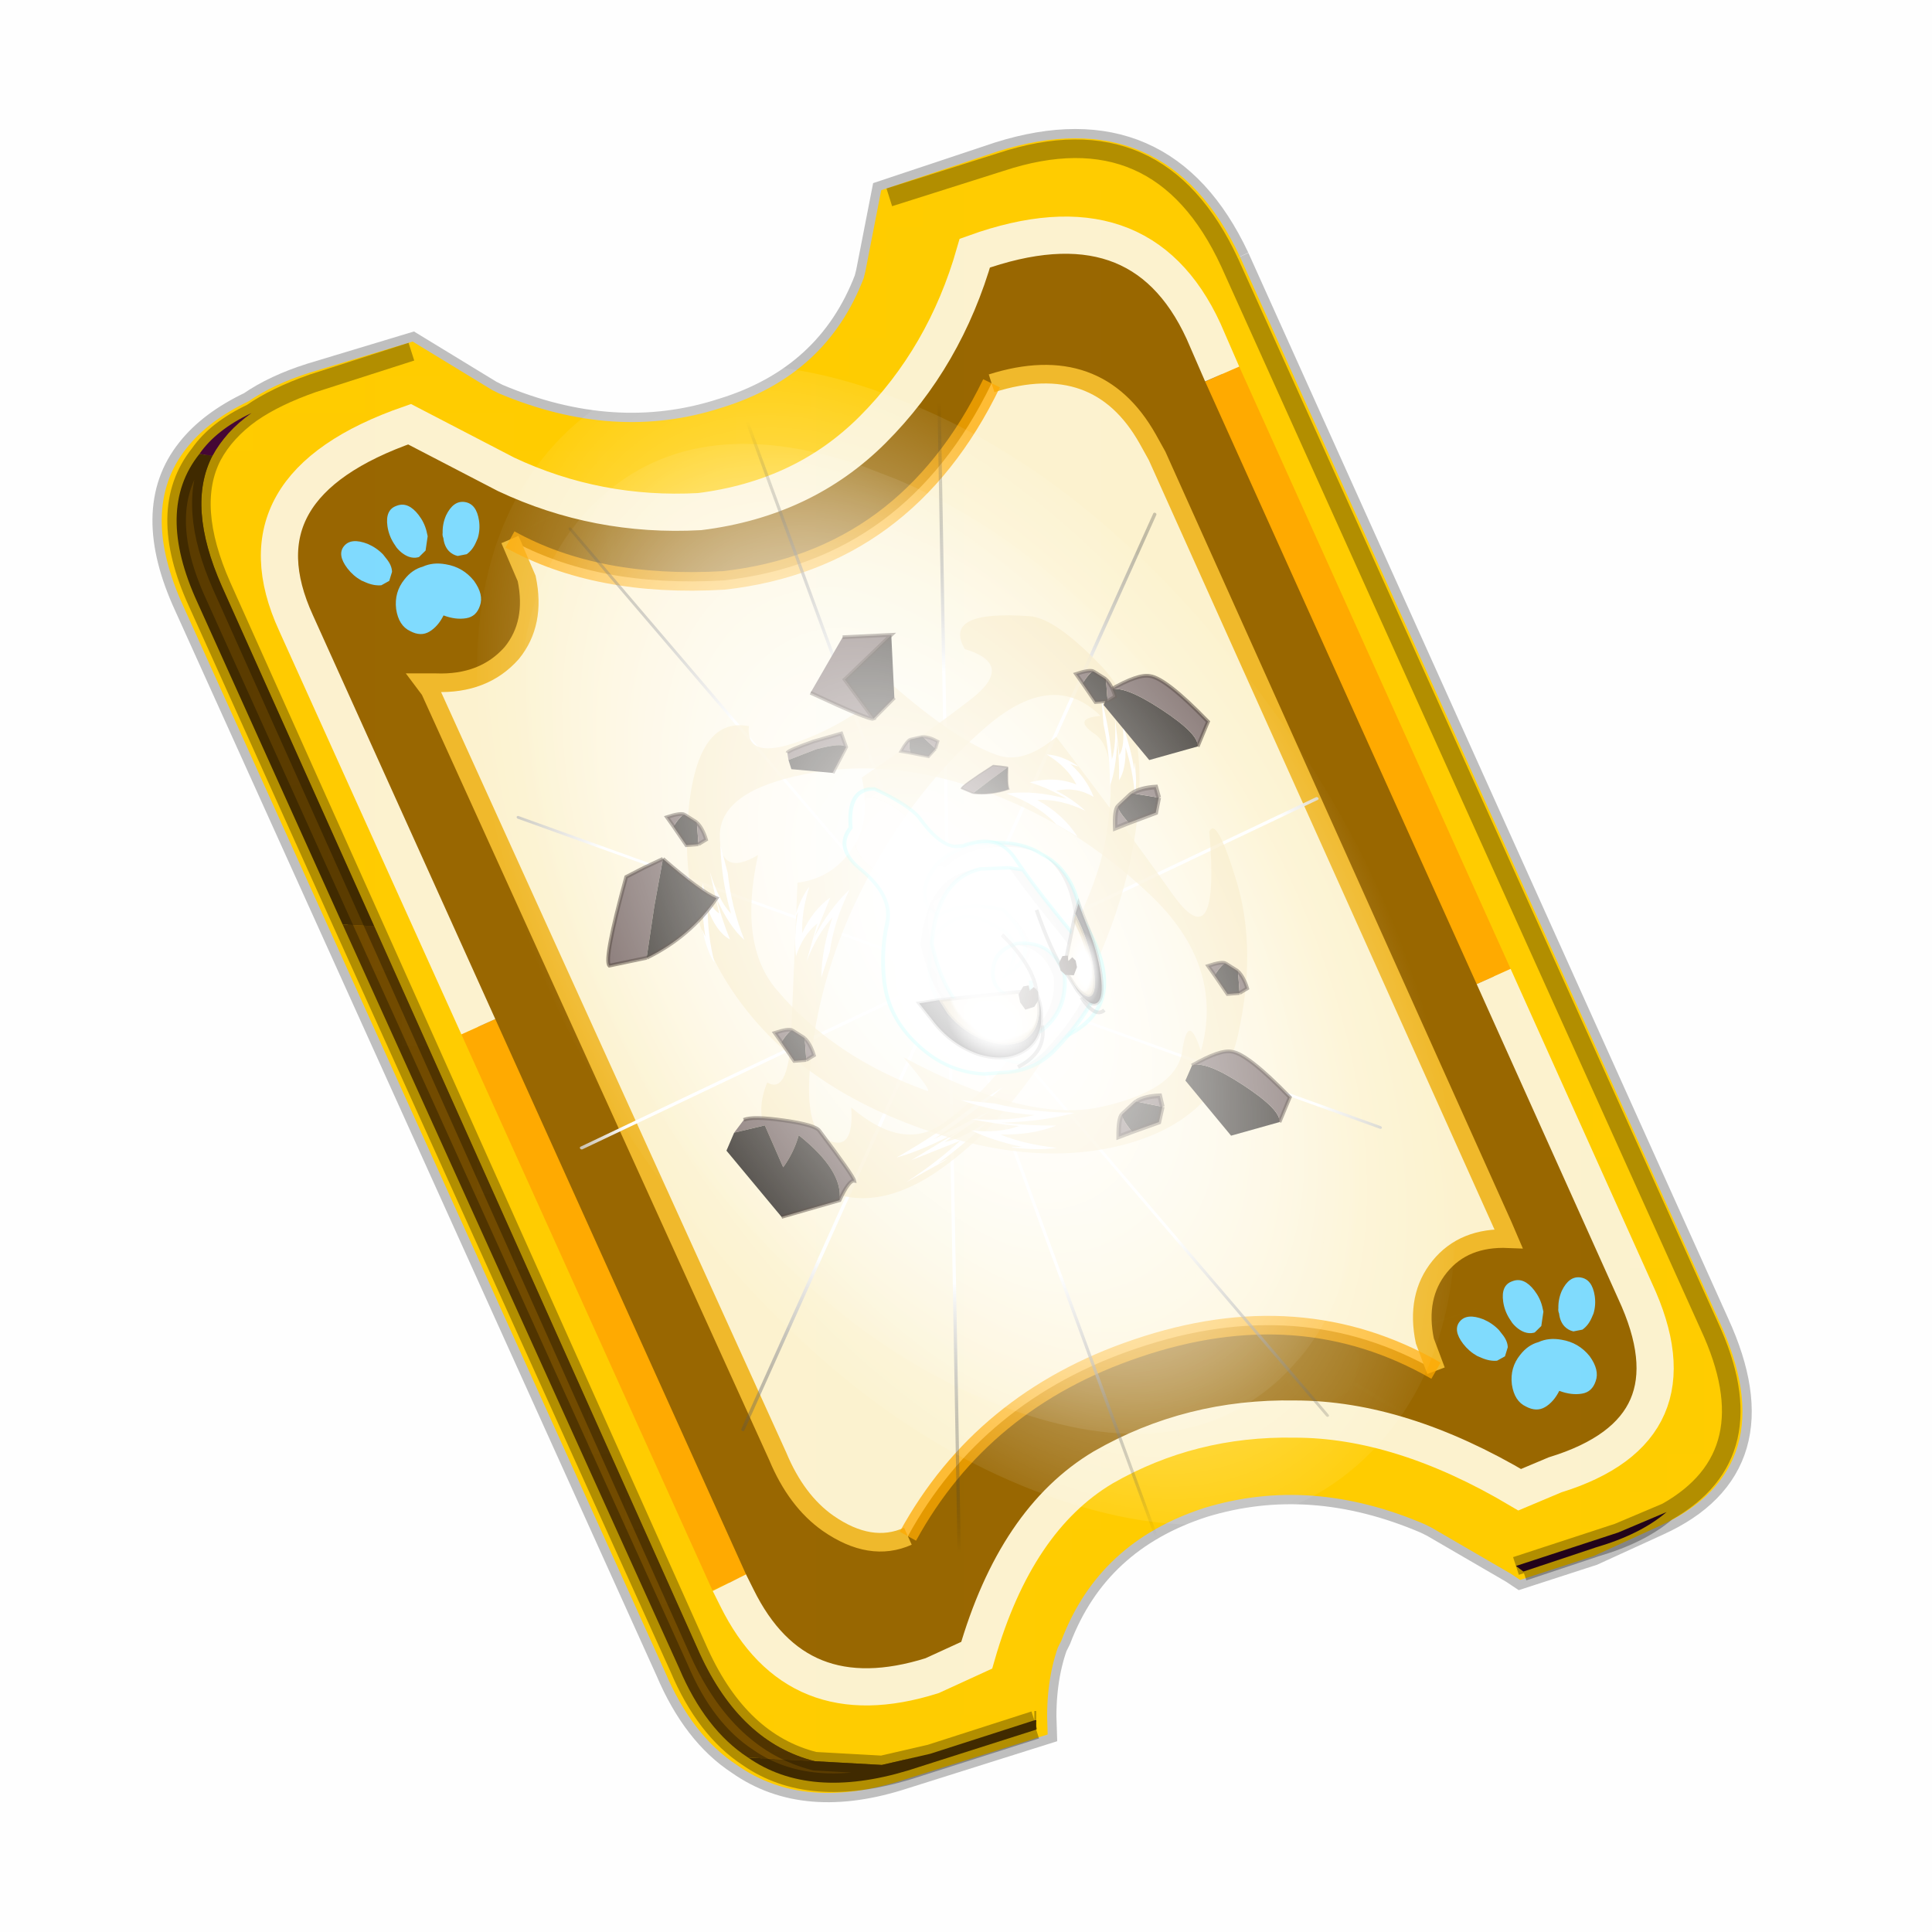 <?xml version='1.0' encoding='UTF-8'?>
<svg xmlns:xlink="http://www.w3.org/1999/xlink" xmlns="http://www.w3.org/2000/svg" version="1.1" width="60px" height="60px" viewBox="0.0 0.0 60.0 60.0"><defs><g id="c1"><path fill="#000000" fill-opacity="0.004" d="M0.0 0.0 L60.0 0.0 60.0 60.0 0.0 60.0 0.0 0.0"/></g><g id="c2"><path fill="none" stroke="#000000" stroke-width="1.0" stroke-opacity="0.247" d="M28.5 3.05 L41.4 31.7 Q43.1 35.4 39.9 36.85 L38.15 37.65 36.3 38.25 36.15 38.15 34.0 36.9 33.8 36.8 Q30.65 35.45 27.7 36.35 24.75 37.3 23.7 40.05 L23.6 40.25 Q23.25 41.25 23.3 42.5 L19.65 43.65 Q17.05 44.5 15.35 43.3 14.2 42.55 13.5 40.9 L0.55 12.25 Q-0.6 9.75 0.6 8.25 1.15 7.55 2.2 7.05 2.85 6.6 3.8 6.3 L6.45 5.5 8.5 6.75 8.7 6.85 Q11.9 8.2 14.85 7.25 17.8 6.35 18.85 3.6 L18.9 3.4 19.3 1.35 22.3 0.35 Q26.6 -1.0 28.5 3.05"/><path fill="#986600" stroke="none" d="M28.5 3.05 L41.4 31.7 Q43.1 35.4 39.9 36.85 L38.15 37.65 36.3 38.25 36.15 38.15 34.0 36.9 33.8 36.8 Q30.65 35.45 27.7 36.35 24.75 37.3 23.7 40.05 L23.6 40.25 Q23.25 41.25 23.3 42.5 L19.65 43.65 Q17.05 44.5 15.35 43.3 14.2 42.55 13.5 40.9 L0.55 12.25 Q-0.6 9.75 0.6 8.25 1.15 7.55 2.2 7.05 2.85 6.6 3.8 6.3 L6.45 5.5 8.5 6.75 8.7 6.85 Q11.9 8.2 14.85 7.25 17.8 6.35 18.85 3.6 L18.9 3.4 19.3 1.35 22.3 0.35 Q26.6 -1.0 28.5 3.05"/><path fill="none" stroke="#ffcc00" stroke-width="0.5" d="M28.5 3.05 L41.4 31.7 Q43.1 35.4 39.9 36.85 L38.15 37.65 36.3 38.25 36.15 38.15 34.0 36.9 33.8 36.8 Q30.65 35.45 27.7 36.35 24.75 37.3 23.7 40.05 L23.6 40.25 Q23.25 41.25 23.3 42.5 L19.65 43.65 Q17.05 44.5 15.35 43.3 14.2 42.55 13.5 40.9 L0.55 12.25 Q-0.6 9.75 0.6 8.25 1.15 7.55 2.2 7.05 2.85 6.6 3.8 6.3 L6.45 5.5 8.5 6.75 8.7 6.85 Q11.9 8.2 14.85 7.25 17.8 6.35 18.85 3.6 L18.9 3.4 19.3 1.35 22.3 0.35 Q26.6 -1.0 28.5 3.05"/><path fill="#ffcc00" stroke="none" d="M19.3 1.35 L22.3 0.4 Q26.55 -1.0 28.45 3.1 L41.35 31.7 Q42.95 35.15 40.2 36.7 L38.9 37.25 36.15 38.15 34.0 36.9 33.8 36.8 Q30.65 35.45 27.7 36.35 24.75 37.3 23.7 40.05 L23.6 40.25 Q23.25 41.25 23.25 42.3 L23.2 42.3 20.4 43.2 19.1 43.5 17.3 43.4 Q15.3 42.9 14.2 40.5 L5.45 20.95 1.35 11.8 Q0.4 9.65 1.1 8.3 1.45 7.65 2.15 7.15 2.8 6.7 3.8 6.35 L6.45 5.5 8.5 6.75 8.7 6.85 Q11.9 8.2 14.85 7.25 17.8 6.35 18.85 3.6 L18.9 3.4 19.3 1.35 M35.55 22.3 L28.25 6.1 27.75 4.95 Q26.05 1.25 21.6 2.85 20.8 5.65 18.85 7.6 17.0 9.45 14.2 9.8 11.45 9.95 9.0 8.8 L6.4 7.45 Q1.65 9.1 3.35 12.8 L8.25 23.65 15.0 38.6 15.2 39.0 Q16.8 42.25 20.45 41.1 L21.65 40.55 Q22.7 36.9 25.05 35.5 27.4 34.15 30.2 34.2 33.05 34.2 36.25 36.1 L37.2 35.7 Q41.1 34.5 39.35 30.75 L35.55 22.3"/><path fill="#996600" stroke="none" d="M28.25 6.1 L35.55 22.3 39.35 30.75 Q41.1 34.5 37.2 35.7 L36.25 36.1 Q33.05 34.2 30.2 34.2 27.4 34.15 25.05 35.5 22.7 36.9 21.65 40.55 L20.45 41.1 Q16.8 42.25 15.2 39.0 L15.0 38.6 8.25 23.65 3.35 12.8 Q1.65 9.1 6.4 7.45 L9.0 8.8 Q11.45 9.95 14.2 9.8 17.0 9.45 18.85 7.6 20.8 5.65 21.6 2.85 26.05 1.25 27.75 4.95 L28.25 6.1 M34.0 32.9 L33.7 32.1 Q33.45 30.9 34.1 30.1 34.75 29.3 35.95 29.35 L35.8 29.0 26.5 8.3 26.25 7.85 Q24.9 5.45 22.05 6.35 19.75 11.1 14.85 11.65 11.45 11.85 9.1 10.55 L9.55 11.6 Q9.8 12.8 9.15 13.6 8.4 14.45 7.1 14.4 L6.8 14.4 6.95 14.6 16.3 35.2 Q16.8 36.4 17.65 37.0 18.8 37.8 19.8 37.35 21.8 33.7 25.95 32.3 30.35 30.8 34.0 32.9"/><path fill="#fcf2cf" stroke="none" d="M22.05 6.35 Q24.9 5.45 26.25 7.85 L26.5 8.3 35.8 29.0 35.95 29.35 Q34.75 29.3 34.1 30.1 33.45 30.9 33.7 32.1 L34.0 32.9 Q30.35 30.8 25.95 32.3 21.8 33.7 19.8 37.35 18.8 37.8 17.65 37.0 16.8 36.4 16.3 35.2 L6.95 14.6 6.8 14.4 7.1 14.4 Q8.4 14.45 9.15 13.6 9.8 12.8 9.55 11.6 L9.1 10.55 Q11.45 11.85 14.85 11.65 19.75 11.1 22.05 6.35"/><path fill="#5b3c00" stroke="none" d="M23.25 42.35 L23.25 42.55 19.8 43.65 Q17.15 44.45 15.5 43.3 L17.3 43.4 19.1 43.5 20.4 43.2 23.2 42.3 23.25 42.35 M4.6 20.9 L0.7 12.25 Q-0.45 9.75 0.75 8.25 L1.1 8.3 Q0.4 9.65 1.35 11.8 L5.45 20.95 4.6 20.9"/><path fill="#630a4c" stroke="none" d="M0.75 8.25 Q1.2 7.6 2.15 7.15 1.45 7.65 1.1 8.3 L0.75 8.25"/><path fill="#724b00" stroke="none" d="M15.5 43.3 Q14.35 42.55 13.65 40.9 L4.6 20.9 5.45 20.95 14.2 40.5 Q15.3 42.9 17.3 43.4 L15.5 43.3"/><path fill="#300525" stroke="none" d="M40.2 36.7 Q39.5 37.3 38.3 37.65 L36.35 38.3 36.15 38.15 38.9 37.25 40.2 36.7 M23.25 42.3 L23.25 42.35 23.2 42.3 23.25 42.3"/><path fill="none" stroke="#000000" stroke-width="0.5" stroke-opacity="0.302" d="M19.3 1.35 L22.3 0.4 Q26.55 -1.0 28.45 3.1 L41.35 31.7 Q42.95 35.15 40.2 36.7 39.5 37.3 38.3 37.65 L36.35 38.3 M23.25 42.55 L19.8 43.65 Q17.15 44.45 15.5 43.3 14.35 42.55 13.65 40.9 L4.6 20.9 0.7 12.25 Q-0.45 9.75 0.75 8.25 1.2 7.6 2.15 7.15 2.8 6.7 3.8 6.35 L6.45 5.5 M1.1 8.3 Q1.45 7.65 2.15 7.15 M5.45 20.95 L1.35 11.8 Q0.4 9.65 1.1 8.3 M23.2 42.3 L20.4 43.2 19.1 43.5 17.3 43.4 Q15.3 42.9 14.2 40.5 L5.45 20.95 M23.25 42.3 L23.2 42.3 M40.2 36.7 L38.9 37.25 36.15 38.15"/><path fill="none" stroke="#ffaa00" stroke-width="1.0" d="M28.25 6.1 L35.55 22.3 M15.0 38.6 L8.25 23.65"/><path fill="none" stroke="#fcf2cf" stroke-width="1.0" d="M35.55 22.3 L39.35 30.75 Q41.1 34.5 37.2 35.7 L36.25 36.1 Q33.05 34.2 30.2 34.2 27.4 34.15 25.05 35.5 22.7 36.9 21.65 40.55 L20.45 41.1 Q16.8 42.25 15.2 39.0 L15.0 38.6 M8.25 23.65 L3.35 12.8 Q1.65 9.1 6.4 7.45 L9.0 8.8 Q11.45 9.95 14.2 9.8 17.0 9.45 18.85 7.6 20.8 5.65 21.6 2.85 26.05 1.25 27.75 4.95 L28.25 6.1"/><path fill="none" stroke="#f0b92b" stroke-width="0.5" d="M22.05 6.35 Q24.9 5.45 26.25 7.85 L26.5 8.3 35.8 29.0 35.95 29.35 Q34.75 29.3 34.1 30.1 33.45 30.9 33.7 32.1 L34.0 32.9 M19.8 37.35 Q18.8 37.8 17.65 37.0 16.8 36.4 16.3 35.2 L6.95 14.6 6.8 14.4 7.1 14.4 Q8.4 14.45 9.15 13.6 9.8 12.8 9.55 11.6 L9.1 10.55"/><path fill="none" stroke="#ffaa00" stroke-width="0.5" stroke-opacity="0.749" d="M34.0 32.9 Q30.35 30.8 25.95 32.3 21.8 33.7 19.8 37.35 M9.1 10.55 Q11.45 11.85 14.85 11.65 19.75 11.1 22.05 6.35"/></g><g id="c3"><path fill="#7fdbfe" stroke="none" d="M10.75 4.9 Q10.75 4.6 10.9 4.35 11.25 3.45 11.95 2.75 13.3 1.5 14.35 2.1 15.4 2.7 14.95 4.45 14.7 5.4 14.1 6.15 L13.75 6.5 Q13.1 7.15 12.35 7.35 L11.4 7.2 Q10.95 6.9 10.75 6.4 10.5 5.75 10.75 4.9 M9.3 1.7 Q9.55 2.65 9.4 3.6 L9.3 4.15 8.5 5.5 7.6 5.9 7.5 5.9 Q7.0 5.85 6.6 5.5 6.05 5.0 5.8 4.15 L5.7 3.6 Q5.55 2.65 5.8 1.7 6.25 0.0 7.5 0.0 L7.6 0.0 Q8.85 0.0 9.3 1.7 M0.15 4.45 Q-0.3 2.7 0.75 2.1 1.8 1.5 3.15 2.75 3.85 3.45 4.2 4.35 L4.35 4.9 Q4.6 5.75 4.35 6.4 L3.7 7.2 2.75 7.35 Q2.0 7.15 1.35 6.5 L1.0 6.15 Q0.4 5.4 0.15 4.45 M7.55 7.0 Q8.75 6.9 9.9 7.6 11.45 8.5 11.95 10.25 12.35 12.0 11.5 12.95 10.7 13.9 9.65 13.7 8.55 13.5 7.55 12.6 6.55 13.5 5.5 13.7 4.45 13.9 3.65 12.95 2.75 12.0 3.2 10.25 3.7 8.5 5.25 7.6 6.4 6.9 7.55 7.0"/></g><g id="c4"><g><use transform="matrix(1.0,0.0,0.0,1.0,0.0,0.0)" xlink:href="#c3"/></g></g><radialGradient gradientUnits="userSpaceOnUse" r="819.2" cx="0" cy="0" spreadMethod="pad" gradientTransform="matrix(0.091,0.0,0.0,0.091,0.6,3.4)" id="gradient1"><stop offset="0.0" stop-color="#ffffff"/><stop offset="1.0" stop-color="#ffffff" stop-opacity="0.0"/></radialGradient><g id="c5"><path stroke="none" fill="url(#gradient1)" d="M36.65 -54.65 Q60.05 -42.0 69.75 -17.95 80.55 8.9 68.0 34.1 55.45 59.35 26.8 68.2 -1.8 77.05 -29.7 64.3 -57.6 51.6 -68.45 24.75 -79.3 -2.05 -66.75 -27.25 L-66.7 -27.3 Q-54.1 -52.5 -25.5 -61.4 3.1 -70.2 31.0 -57.5 L36.65 -54.65"/></g><g id="c6"><g><use transform="matrix(1.0,0.0,0.0,1.0,0.0,0.0)" xlink:href="#c5"/></g></g><radialGradient gradientUnits="userSpaceOnUse" r="819.2" cx="0" cy="0" spreadMethod="pad" gradientTransform="matrix(0.209,0.0,0.0,0.177,67.15,107.2)" id="gradient2"><stop offset="0.357" stop-color="#ffffff"/><stop offset="0.671" stop-opacity="0.0"/></radialGradient><g id="c7"><path fill="none" stroke-linejoin="round" stroke-linecap="round" stroke="url(#gradient2)" stroke-width="0.5" d="M136.55 165.8 L68.6 106.0 68.4 106.0 118.25 201.5 M68.3 105.8 L68.35 105.8 68.3 105.8 68.3 105.85 68.4 106.0 68.3 106.0 86.55 211.5 M68.3 105.8 L68.3 105.85 68.3 106.0 68.15 105.95 18.25 151.55 M68.3 105.85 L68.25 105.85 68.3 106.0 50.0 193.2 M68.25 105.85 L68.15 105.95 0.05 97.7 M68.3 105.85 L68.25 105.8 68.25 105.85 M68.25 105.8 L68.2 105.7 0.0 45.7 M68.3 105.8 L68.25 105.75 68.25 105.8 M68.25 105.75 L68.2 105.7 18.25 10.05 M68.6 106.0 L68.35 105.8 118.25 60.15 M86.6 18.35 L68.3 105.8 M136.6 114.25 L68.6 106.0 M68.25 105.75 L49.95 0.05"/></g><g id="c8"><g><use transform="matrix(1.0,0.0,0.0,1.0,0.0,0.0)" xlink:href="#c7"/></g></g><g id="c9"><g><use transform="matrix(1.0,0.0,0.0,1.0,0.0,0.0)" xlink:href="#c2"/></g><g><use transform="matrix(0.239,-0.087,0.1,0.234,34.25,31.15)" xlink:href="#c4"/></g><g><use transform="matrix(0.239,-0.087,0.1,0.234,4.25,10.3)" xlink:href="#c4"/></g><g><use transform="matrix(0.121,-0.032,0.095,0.193,20.25,20.65)" filter="url(#filter7)" xlink:href="#c6"/></g><g><use transform="matrix(-0.155,0.051,0.084,0.147,22.6,3.15)" filter="url(#filter8)" xlink:href="#c8"/></g></g><filter id="filter7"><feColorMatrix in="SourceGraphic" type="matrix" values="0.0 0.0 0.0 0.0 0.797 0.0 0.0 0.0 0.0 0.598 0.0 0.0 0.0 0.0 0.199 0.0 0.0 0.0 1.0 0.0" result="cxform"/><feComposite operator="in" in2="SourceGraphic" result="color-xform"/></filter><filter id="filter8"><feColorMatrix in="SourceGraphic" type="matrix" values="0.0 0.0 0.0 0.0 0.996 0.0 0.0 0.0 0.0 0.996 0.0 0.0 0.0 0.0 0.996 0.0 0.0 0.0 1.0 0.0" result="cxform"/><feComposite operator="in" in2="SourceGraphic" result="color-xform"/></filter><g id="c10"><path fill="#ffffff" fill-opacity="0.004" d="M25.6 54.7 L28.6 53.75 Q32.85 52.35 34.75 56.45 L47.65 85.05 Q49.25 88.5 46.5 90.05 45.8 90.65 44.6 91.0 L42.65 91.65 42.45 91.5 Q41.45 90.75 40.3 90.25 L40.1 90.15 Q36.95 88.8 34.0 89.7 31.05 90.65 30.0 93.4 L29.9 93.6 Q29.55 94.6 29.55 95.65 L29.55 95.7 29.55 95.9 26.1 97.0 Q23.45 97.8 21.8 96.65 20.65 95.9 19.95 94.25 L7.0 65.6 Q5.85 63.1 7.05 61.6 7.5 60.95 8.45 60.5 9.1 60.05 10.1 59.7 L12.75 58.85 14.8 60.1 15.0 60.2 Q18.2 61.55 21.15 60.6 24.1 59.7 25.15 56.95 L25.2 56.75 25.6 54.7"/></g><linearGradient gradientUnits="userSpaceOnUse" x1="-819.2" x2="819.2" spreadMethod="pad" gradientTransform="matrix(0.026,0.0,0.0,0.027,20.9,21.95)" id="gradient3"><stop offset="0.0" stop-color="#f90013"/><stop offset="0.161" stop-color="#ff99ff"/><stop offset="0.463" stop-color="#66ffff"/><stop offset="0.722" stop-color="#ff9900"/><stop offset="1.0" stop-color="#33ff00"/></linearGradient><g id="c11"><path stroke="none" fill="url(#gradient3)" d="M0.55 12.2 Q-0.6 9.7 0.6 8.2 1.05 7.55 2.0 7.1 2.65 6.65 3.65 6.3 L22.15 0.35 Q26.4 -1.05 28.3 3.05 L41.2 31.65 Q42.8 35.1 40.05 36.65 39.35 37.25 38.15 37.6 L19.65 43.6 Q17.0 44.4 15.35 43.25 14.2 42.5 13.5 40.85 L0.55 12.2"/></g><g id="c12"><g><use transform="matrix(1.0,0.0,0.0,1.0,0.0,0.0)" xlink:href="#c11"/></g></g><g id="c13"><path fill="#f7e7ba" fill-opacity="0.733" d="M28.65 -12.4 Q26.6 -15.7 30.35 -14.35 27.1 -22.7 15.8 -19.4 4.5 -16.1 -6.0 -8.3 -16.5 -0.5 -23.05 9.7 -29.65 19.9 -26.95 23.0 -24.3 26.05 -22.2 20.3 -18.3 28.5 -12.0 27.4 -2.5 25.7 8.0 17.9 L3.7 18.25 Q18.9 9.45 24.6 0.5 30.7 -9.05 28.65 -12.4 M17.25 -30.15 Q16.6 -36.25 27.05 -30.65 30.15 -29.05 33.2 -20.5 36.25 -11.9 29.55 -0.2 22.85 11.45 9.75 21.2 -3.35 30.9 -15.2 33.0 -27.05 35.05 -31.85 26.4 -36.8 17.75 -31.2 12.55 -29.15 15.5 -25.0 6.75 L-16.4 -10.5 Q-11.35 -8.95 -6.85 -12.3 -3.85 -14.5 -2.6 -19.95 8.25 -21.9 15.45 -23.65 22.6 -25.5 17.25 -30.15"/><path fill="#ffffff" stroke="none" d="M-18.45 -6.6 Q-16.75 -8.5 -15.15 -9.35 -17.55 -6.65 -18.6 -4.0 -16.1 -6.25 -13.15 -6.85 L-17.45 -2.75 Q-13.75 -5.6 -10.35 -6.75 -14.1 -3.6 -16.2 -0.2 L-18.7 2.55 Q-17.05 -1.0 -14.0 -4.25 -16.75 -3.1 -19.65 -0.25 L-16.2 -4.35 Q-18.6 -3.75 -20.65 -1.5 -19.8 -4.15 -17.95 -6.85 L-18.8 -6.15 -18.8 -6.25 -18.45 -6.6"/><path fill="#ffffff" stroke="none" d="M-2.2 26.15 Q-7.75 27.85 -13.85 28.8 L-5.15 28.4 -12.55 29.75 Q-10.25 30.3 -6.1 29.6 -10.0 31.05 -14.6 32.05 L-13.15 31.95 -13.3 32.0 -13.95 32.1 -19.55 32.6 Q-14.55 31.8 -10.55 30.45 L-17.7 30.15 -9.7 29.15 Q-15.7 29.6 -19.35 29.0 -12.95 28.4 -7.3 26.95 L-2.2 26.15"/><path fill="#ffffff" stroke="none" d="M31.95 -6.55 L31.8 -6.1 Q31.05 -3.8 30.25 -2.75 31.35 -5.95 31.7 -9.1 30.55 -6.3 29.05 -5.35 30.2 -7.7 31.05 -10.4 29.3 -6.85 27.65 -5.2 29.4 -9.1 30.25 -13.15 L31.4 -16.4 Q30.75 -12.3 29.35 -8.35 30.7 -9.85 32.05 -13.4 L30.5 -8.45 Q31.75 -9.3 32.6 -12.1 32.35 -9.0 31.55 -5.8 L31.95 -6.65 31.95 -6.55"/></g><g id="c14"><g><use transform="matrix(1.0,0.0,0.0,1.0,0.0,0.0)" xlink:href="#c13"/></g></g><g id="c15"><path fill="#e6e6e6" fill-opacity="0.8" d="M-5.0 18.0 Q-6.6 16.75 -6.35 14.65 -5.2 9.65 0.55 7.55 6.6 6.2 9.7 8.5 6.7 6.95 1.45 8.15 -4.3 10.25 -5.4 15.2 -5.65 16.8 -4.75 17.95 L-5.0 18.0 M-3.05 33.6 Q-8.6 30.6 -5.9 21.35 -1.95 16.15 2.1 19.0 L2.1 19.05 Q-1.5 17.35 -5.0 21.9 -7.45 30.35 -3.05 33.6 M3.4 26.05 Q4.8 25.15 5.5 24.1 7.35 21.3 4.15 17.25 L4.7 17.4 Q9.65 23.25 3.4 26.05"/><path fill="#ffffff" fill-opacity="0.8" d="M-3.0 33.65 L-3.05 33.6 Q-7.45 30.35 -5.0 21.9 -1.5 17.35 2.1 19.05 L2.1 19.0 2.2 19.05 3.45 19.75 Q6.05 21.8 3.4 26.05 9.65 23.25 4.7 17.4 L4.15 17.25 3.8 16.8 Q-1.05 15.7 -4.75 17.95 -5.65 16.8 -5.4 15.2 -4.3 10.25 1.45 8.15 6.7 6.95 9.7 8.5 12.8 10.8 13.05 16.65 L13.2 17.05 13.3 17.25 Q18.7 29.3 8.85 34.35 4.5 39.65 0.9 37.85 -0.7 36.7 -2.05 34.2 L-3.0 33.65"/><path fill="#ffffff" fill-opacity="0.573" d="M14.05 17.5 Q19.75 29.8 9.85 34.95 4.85 40.9 0.9 37.85 -1.2 36.85 -3.0 33.65 L-2.05 34.2 Q-0.7 36.7 0.9 37.85 4.5 39.65 8.85 34.35 18.7 29.3 13.3 17.25 L14.05 17.5 M4.15 17.25 Q-0.5 16.4 -4.0 18.65 L-4.9 18.1 -4.9 18.05 -4.75 17.95 Q-1.05 15.7 3.8 16.8 L4.15 17.25"/><path fill="#cccccc" fill-opacity="0.8" d="M9.7 8.5 Q13.65 10.6 13.95 17.25 L14.05 17.5 13.3 17.25 13.2 17.05 13.05 16.65 Q12.8 10.8 9.7 8.5"/><path fill="none" stroke="#00ffff" stroke-width="0.5" stroke-opacity="0.302" d="M-5.0 18.0 Q-6.6 16.75 -6.35 14.65 -5.2 9.65 0.55 7.55 6.6 6.2 9.7 8.5 13.65 10.6 13.95 17.25 L14.05 17.5 Q19.75 29.8 9.85 34.95 4.85 40.9 0.9 37.85 -1.2 36.85 -3.0 33.65 L-3.05 33.6 Q-8.6 30.6 -5.9 21.35 -1.95 16.15 2.1 19.0 L2.2 19.05 3.45 19.75 Q6.05 21.8 3.4 26.05 4.8 25.15 5.5 24.1 7.35 21.3 4.15 17.25 L3.8 16.8 Q-1.05 15.7 -4.75 17.95 L-4.9 18.05 -5.0 18.0 M13.2 17.05 L13.3 17.25"/><path fill="#e6e6e6" fill-opacity="0.8" d="M5.15 10.65 L6.95 10.85 Q8.85 14.25 12.25 19.3 16.45 25.6 14.35 29.25 12.25 32.85 8.75 36.65 5.9 39.8 2.05 40.35 5.0 39.5 7.3 36.95 10.75 33.2 12.85 29.55 14.95 25.95 10.75 19.65 7.35 14.55 5.45 11.15 L5.15 10.65 M1.35 11.0 Q-4.5 12.75 -6.1 22.1 -5.4 28.7 -3.0 31.25 L0.9 34.9 Q1.6 35.5 3.2 35.3 L5.55 34.45 Q9.3 31.35 9.5 26.3 8.5 21.7 4.55 21.85 L4.9 21.7 5.1 21.6 Q9.9 20.85 10.95 25.95 10.8 31.05 7.05 34.15 4.75 35.1 3.2 35.3 0.45 36.1 -0.6 35.25 L-4.45 31.55 Q-6.85 29.0 -7.6 22.4 -5.75 11.9 1.35 11.0"/><path fill="#ffffff" fill-opacity="0.8" d="M0.65 7.3 Q3.3 7.05 4.65 9.6 L5.15 10.65 5.45 11.15 Q7.35 14.55 10.75 19.65 14.95 25.95 12.85 29.55 10.75 33.2 7.3 36.95 5.0 39.5 2.05 40.35 L0.4 40.45 Q-4.45 40.45 -7.95 36.65 -11.4 32.85 -11.4 27.55 -11.4 23.2 -10.2 19.15 -9.0 15.15 -13.05 11.4 -16.1 8.55 -13.65 5.55 -13.6 2.3 -12.7 1.45 -12.25 1.0 -10.45 1.8 -8.55 2.7 -7.45 4.2 -4.7 9.1 -2.0 8.05 L-1.7 7.9 -0.55 7.75 Q0.05 7.45 0.65 7.3 M1.35 11.0 L5.15 10.65 1.35 11.0 Q-5.75 11.9 -7.6 22.4 -6.85 29.0 -4.45 31.55 L-0.6 35.25 Q0.45 36.1 3.2 35.3 1.6 35.5 0.9 34.9 L-3.0 31.25 Q-5.4 28.7 -6.1 22.1 -4.5 12.75 1.35 11.0 M4.55 21.85 Q8.5 21.7 9.5 26.3 9.3 31.35 5.55 34.45 L3.2 35.3 Q4.75 35.1 7.05 34.15 10.8 31.05 10.95 25.95 9.9 20.85 5.1 21.6 L4.9 21.7 4.55 21.85 3.6 21.95 3.45 22.0 Q0.15 23.2 0.05 26.75 0.0 29.3 2.7 29.75 L4.2 29.45 Q1.5 29.0 1.5 26.45 1.65 23.1 4.55 21.85 M6.4 26.9 Q6.6 29.6 4.2 29.45 6.6 29.6 6.4 26.9"/><path fill="#ffffff" fill-opacity="0.663" d="M5.15 10.65 L4.65 9.6 Q3.3 7.05 0.65 7.3 4.45 6.05 6.1 9.3 L6.95 10.85 5.15 10.65 M-1.7 7.9 L-2.0 8.05 Q-4.7 9.1 -7.45 4.2 -8.55 2.7 -10.45 1.8 -12.25 1.0 -12.7 1.45 -13.6 2.3 -13.65 5.55 -16.1 8.55 -13.05 11.4 -9.0 15.15 -10.2 19.15 -11.4 23.2 -11.4 27.55 -11.4 32.85 -7.95 36.65 -4.45 40.45 0.4 40.45 L2.05 40.35 -1.05 40.75 Q-5.95 40.75 -9.4 36.95 -12.9 33.2 -12.9 27.85 -12.9 23.5 -11.7 19.5 -10.5 15.45 -14.5 11.75 -17.55 8.85 -15.15 5.85 -15.05 0.1 -11.45 0.05 -7.25 2.1 -6.0 3.9 -3.8 7.75 -1.7 7.9 M4.55 21.85 Q1.65 23.1 1.5 26.45 1.5 29.0 4.2 29.45 L2.7 29.75 Q0.0 29.3 0.05 26.75 0.15 23.2 3.45 22.0 L3.6 21.95 4.55 21.85"/><path fill="none" stroke="#00ffff" stroke-width="0.5" stroke-opacity="0.302" d="M5.15 10.65 L6.95 10.85 6.1 9.3 Q4.45 6.05 0.65 7.3 0.05 7.45 -0.55 7.75 L-1.7 7.9 Q-3.8 7.75 -6.0 3.9 -7.25 2.1 -11.45 0.05 -15.05 0.1 -15.15 5.85 -17.55 8.85 -14.5 11.75 -10.5 15.45 -11.7 19.5 -12.9 23.5 -12.9 27.85 -12.9 33.2 -9.4 36.95 -5.95 40.75 -1.05 40.75 L2.05 40.35 Q5.9 39.8 8.75 36.65 12.25 32.85 14.35 29.25 16.45 25.6 12.25 19.3 8.85 14.25 6.95 10.85 M5.15 10.65 L1.35 11.0 Q-4.5 12.75 -6.1 22.1 -5.4 28.7 -3.0 31.25 L0.9 34.9 Q1.6 35.5 3.2 35.3 4.75 35.1 7.05 34.15 10.8 31.05 10.95 25.95 9.9 20.85 5.1 21.6 L4.9 21.7 4.55 21.85 Q1.65 23.1 1.5 26.45 1.5 29.0 4.2 29.45 6.6 29.6 6.4 26.9"/></g><g id="c16"><g><use transform="matrix(1.0,0.0,0.0,1.0,0.0,0.0)" xlink:href="#c15"/></g></g><radialGradient gradientUnits="userSpaceOnUse" r="819.2" cx="0" cy="0" spreadMethod="pad" gradientTransform="matrix(-0.009,-0.005,-0.002,0.009,1.75,-1.2)" id="gradient4"><stop offset="0.694" stop-color="#fff4dd"/><stop offset="0.745" stop-color="#d1b579"/></radialGradient><radialGradient gradientUnits="userSpaceOnUse" r="819.2" cx="0" cy="0" spreadMethod="pad" gradientTransform="matrix(0.007,0.003,-0.001,0.007,0.4,1.7)" id="gradient5"><stop offset="0.431" stop-color="#ffffff"/><stop offset="1.0" stop-color="#ffffff" stop-opacity="0.0"/></radialGradient><g id="c17"><path fill="#1f1d1f" stroke="none" d="M7.25 0.35 Q7.3 2.05 6.6 3.6 5.3 6.65 2.35 6.95 -0.55 7.25 -3.4 4.7 -6.2 1.95 -7.1 -2.0 L-7.8 -4.75 -5.15 -4.05 -4.85 -1.95 Q-3.9 1.45 -1.65 3.5 0.65 5.75 3.1 5.65 5.5 5.3 6.65 2.8 7.2 1.65 7.25 0.35"/><path stroke="none" fill="url(#gradient4)" d="M-5.15 -4.05 L7.3 0.05 7.25 0.35 Q7.2 1.65 6.65 2.8 5.5 5.3 3.1 5.65 0.65 5.75 -1.65 3.5 -3.9 1.45 -4.85 -1.95 L-5.15 -4.05"/><path fill="none" stroke="#000000" stroke-width="0.5" stroke-opacity="0.302" d="M7.25 0.35 Q7.3 2.05 6.6 3.6 5.3 6.65 2.35 6.95 -0.55 7.25 -3.4 4.7 -6.2 1.95 -7.1 -2.0 L-7.8 -4.75 -5.15 -4.05 7.3 0.05 7.25 0.35 Q7.2 1.65 6.65 2.8 5.5 5.3 3.1 5.65 0.65 5.75 -1.65 3.5 -3.9 1.45 -4.85 -1.95 L-5.15 -4.05"/><path fill="none" stroke="#000000" stroke-width="0.5" stroke-opacity="0.302" d="M7.4 0.25 Q8.4 -3.15 6.25 -8.65"/><path fill="none" stroke="#000000" stroke-width="0.5" stroke-opacity="0.302" d="M6.2 4.8 Q5.3 8.35 0.9 8.6"/><path stroke="none" fill="url(#gradient5)" d="M5.3 -0.25 Q6.75 2.1 6.5 4.3 6.15 6.5 4.25 7.3 2.25 8.1 -0.25 7.0 -2.8 5.95 -4.3 3.8 -5.9 1.45 -5.55 -0.75 -5.35 -2.95 -3.3 -3.75 L1.15 -3.6 Q3.65 -2.6 5.3 -0.25"/></g><g id="c18"><g><use transform="matrix(1.0,0.0,0.0,1.0,0.0,0.0)" xlink:href="#c17"/></g></g><g id="c19"><path fill="#990000" stroke="none" d="M0.45 -0.7 L0.65 -0.15 0.4 0.45 -0.05 0.75 -0.5 0.7 -0.6 0.2 -0.45 -0.45 0.05 -0.8 0.45 -0.7"/><path fill="none" stroke="#332720" stroke-width="1.5" d="M0.45 -0.7 L0.05 -0.8 -0.45 -0.45 -0.6 0.2 -0.5 0.7 -0.05 0.75 0.4 0.45 0.65 -0.15 0.45 -0.7"/></g><g id="c20"><g><use transform="matrix(1.0,0.0,0.0,1.0,0.0,0.0)" xlink:href="#c19"/></g></g><radialGradient gradientUnits="userSpaceOnUse" r="819.2" cx="0" cy="0" spreadMethod="pad" gradientTransform="matrix(0.003,-0.006,0.001,0.008,-0.55,-1.2)" id="gradient6"><stop offset="0.694" stop-color="#fff4dd"/><stop offset="0.745" stop-color="#d1b579"/></radialGradient><radialGradient gradientUnits="userSpaceOnUse" r="819.2" cx="0" cy="0" spreadMethod="pad" gradientTransform="matrix(0.003,-0.003,0,0.005,0.05,1.75)" id="gradient7"><stop offset="0.431" stop-color="#ffffff"/><stop offset="1.0" stop-color="#ffffff" stop-opacity="0.0"/></radialGradient><g id="c21"><path fill="#1f1d1f" stroke="none" d="M-2.4 1.95 L-2.15 3.4 Q-1.6 5.7 -0.7 5.6 0.25 5.35 1.0 2.75 1.75 0.2 1.9 -3.25 L1.9 -5.45 2.85 -6.5 2.7 -3.7 Q2.6 0.35 1.65 3.55 0.75 6.6 -0.35 6.8 -1.45 6.95 -2.1 4.2 L-2.4 1.95"/><path stroke="none" fill="url(#gradient6)" d="M1.9 -5.45 L1.9 -3.25 Q1.75 0.2 1.0 2.75 0.25 5.35 -0.7 5.6 -1.6 5.7 -2.15 3.4 L-2.4 1.95 -2.45 1.75 -2.5 1.15 -2.55 0.75 1.9 -5.45"/><path fill="none" stroke="#000000" stroke-width="0.5" stroke-opacity="0.302" d="M1.9 -5.45 L1.9 -3.25 Q1.75 0.2 1.0 2.75 0.25 5.35 -0.7 5.6 -1.6 5.7 -2.15 3.4 L-2.4 1.95 -2.1 4.2 Q-1.45 6.95 -0.35 6.8 0.75 6.6 1.65 3.55 2.6 0.35 2.7 -3.7 L2.85 -6.5 1.9 -5.45 -2.55 0.75 -2.5 1.15 -2.45 1.75 -2.4 1.95"/><path fill="none" stroke="#000000" stroke-width="0.5" stroke-opacity="0.302" d="M-2.7 0.95 Q-3.2 -2.25 -2.7 -8.05"/><path fill="none" stroke="#000000" stroke-width="0.5" stroke-opacity="0.302" d="M-2.0 5.25 Q-1.45 8.6 0.15 8.1"/><path stroke="none" fill="url(#gradient7)" d="M1.7 -2.95 Q2.4 -2.5 2.45 -0.8 2.5 0.95 1.8 2.9 1.2 4.9 0.2 5.95 -0.8 7.0 -1.55 6.5 -2.3 6.05 -2.35 4.3 -2.4 2.6 -1.65 0.65 -1.0 -1.3 0.0 -2.35 1.0 -3.4 1.7 -2.95"/></g><g id="c22"><g><use transform="matrix(1.0,0.0,0.0,1.0,0.0,0.0)" xlink:href="#c21"/></g></g><g id="c23"><path fill="#990000" stroke="none" d="M0.3 -0.5 L0.45 -0.1 0.35 0.35 0.05 0.65 -0.25 0.5 -0.4 0.15 -0.3 -0.35 0.0 -0.6 0.3 -0.5"/><path fill="none" stroke="#332720" stroke-width="1.5" d="M0.3 -0.5 L0.0 -0.6 -0.3 -0.35 -0.4 0.15 -0.25 0.5 0.05 0.65 0.35 0.35 0.45 -0.1 0.3 -0.5"/></g><g id="c24"><g><use transform="matrix(1.0,0.0,0.0,1.0,0.0,0.0)" xlink:href="#c23"/></g></g><g id="c25"><path fill="#f7e7ba" fill-opacity="0.733" d="M19.95 -17.55 Q23.4 -2.95 25.6 8.2 27.8 19.35 33.65 2.65 35.45 1.05 34.25 10.45 33.0 19.85 26.05 29.25 19.1 38.65 6.3 36.75 -6.5 34.85 -18.55 23.35 -30.6 11.8 -33.75 -1.8 -36.9 -15.45 -30.2 -27.8 -23.55 -40.15 -17.5 -35.9 -20.05 -31.45 -10.65 -31.15 -3.85 -30.95 2.5 -33.15 7.45 -22.5 11.6 -18.6 14.35 -15.95 19.95 -17.55 M4.65 30.65 Q15.25 32.95 18.15 28.3 21.1 23.6 20.45 29.35 28.15 20.1 22.8 7.15 17.45 -5.85 7.8 -15.05 -1.85 -24.3 -13.2 -26.85 -24.5 -29.45 -27.1 -24.1 -29.6 -18.75 -23.5 -19.45 -30.95 -9.4 -28.65 -1.7 -25.3 9.85 -15.65 19.1 -14.95 19.75 -16.7 13.65 -5.25 28.45 4.65 30.65"/><path fill="#ffffff" stroke="none" d="M16.95 -10.9 Q18.5 -9.0 19.45 -6.8 17.05 -9.65 14.1 -10.8 16.55 -7.55 17.05 -4.0 L15.1 -6.75 Q13.95 -10.15 10.65 -13.3 14.4 -12.15 17.8 -9.3 16.3 -11.5 14.15 -13.4 17.6 -12.8 19.8 -10.55 19.65 -13.2 17.8 -15.9 19.45 -15.05 20.75 -13.15 L21.0 -12.8 21.0 -12.7 20.2 -13.4 Q21.4 -10.7 21.25 -8.05 19.7 -10.3 16.95 -10.9"/><path fill="#ffffff" stroke="none" d="M-12.0 22.1 L-8.0 24.4 Q-4.1 27.45 1.4 30.0 -2.85 29.35 -8.25 27.15 -5.1 29.0 -1.6 30.55 -5.15 30.4 -9.0 28.55 -6.65 31.05 -2.75 33.35 -4.9 32.75 -7.7 31.15 L-8.2 30.85 -8.3 30.75 -7.0 31.3 Q-10.3 28.9 -12.35 26.45 -9.15 28.35 -6.2 28.55 -9.1 26.95 -11.8 25.0 -7.3 27.4 -3.7 28.05 -8.6 25.35 -12.0 22.1"/><path fill="#ffffff" stroke="none" d="M-27.6 -22.8 L-28.25 -18.9 Q-29.7 -14.45 -29.9 -9.7 -31.05 -12.15 -31.05 -16.55 -31.55 -13.45 -31.65 -10.55 -32.95 -12.25 -32.7 -15.6 -34.2 -12.3 -34.85 -8.55 -35.15 -10.0 -34.65 -12.7 L-34.6 -13.2 -34.55 -13.3 -34.55 -12.25 Q-33.55 -15.85 -31.95 -19.0 -32.5 -15.9 -31.55 -14.35 L-30.4 -20.05 Q-30.9 -15.9 -30.1 -13.7 -29.45 -18.3 -27.6 -22.8"/></g><g id="c26"><g><use transform="matrix(1.0,0.0,0.0,1.0,0.0,0.0)" xlink:href="#c25"/></g></g><g id="c27"><path fill="#312c26" stroke="none" d="M3.35 6.0 L-3.4 5.0 -6.0 -4.35 -4.35 -5.85 Q-2.4 -5.75 0.9 -0.6 4.2 4.55 3.35 6.0"/><path fill="#786764" stroke="none" d="M3.35 6.0 Q4.2 4.55 0.9 -0.6 -2.4 -5.75 -4.35 -5.85 0.05 -6.3 1.35 -5.35 3.2 -4.2 6.0 3.5 L3.35 6.0"/><path fill="none" stroke="#33231a" stroke-width="0.5" stroke-opacity="0.541" d="M-4.35 -5.85 Q0.05 -6.3 1.35 -5.35 3.2 -4.2 6.0 3.5 L3.35 6.0"/></g><g id="c28"><g><use transform="matrix(1.0,0.0,0.0,1.0,0.0,0.0)" xlink:href="#c27"/></g></g><g id="c29"><path fill="#6e4c34" stroke="none" d="M1.55 -0.05 L1.45 -0.25 1.55 -0.05"/><path fill="#312c26" stroke="none" d="M1.45 -0.25 L1.55 -0.05 0.55 2.7 -1.0 2.15 -1.55 -0.9 Q0.15 -1.95 0.45 -1.75 L1.45 -0.25"/><path fill="#786764" stroke="none" d="M0.45 -1.75 Q0.15 -1.95 -1.55 -0.9 L-1.85 -2.4 Q0.1 -2.2 0.45 -1.75 M0.55 2.7 L1.55 -0.05 Q1.95 0.95 1.75 2.55 L0.55 2.7"/><path fill="none" stroke="#33231a" stroke-width="0.5" stroke-opacity="0.541" d="M1.45 -0.25 L1.55 -0.05 1.45 -0.25 0.45 -1.75 M-1.55 -0.9 L-1.0 2.15 0.55 2.7 M1.55 -0.05 Q1.95 0.95 1.75 2.55 L0.55 2.7 M-1.55 -0.9 L-1.85 -2.4 Q0.1 -2.2 0.45 -1.75"/></g><g id="c30"><g><use transform="matrix(1.0,0.0,0.0,1.0,0.0,0.0)" xlink:href="#c29"/></g></g><g id="c31"><path fill="#786764" stroke="none" d="M-3.35 5.95 L-8.4 4.85 Q-8.8 3.8 -1.4 -5.2 L1.35 -5.35 4.15 -5.4 0.45 0.0 -3.35 5.95"/><path fill="#312c26" stroke="none" d="M-3.35 5.95 L0.45 0.0 4.15 -5.4 Q7.05 0.85 8.6 2.45 3.15 5.75 -3.35 5.95"/><path fill="none" stroke="#33231a" stroke-width="0.5" stroke-opacity="0.541" d="M4.15 -5.4 L1.35 -5.35 -1.4 -5.2 Q-8.8 3.8 -8.4 4.85 L-3.35 5.95 M4.15 -5.4 Q7.05 0.85 8.6 2.45 3.15 5.75 -3.35 5.95"/></g><g id="c32"><g><use transform="matrix(1.0,0.0,0.0,1.0,0.0,0.0)" xlink:href="#c31"/></g></g><g id="c33"><path fill="#786764" stroke="none" d="M-3.85 -1.8 Q-3.6 -2.05 0.05 -1.75 L3.9 -1.2 3.75 0.75 Q3.55 -0.05 -0.1 -0.65 L-4.1 -0.85 -3.85 -1.8"/><path fill="#211c16" stroke="none" d="M3.75 0.75 L0.65 3.2 -4.25 0.45 -4.1 -0.85 -0.1 -0.65 Q3.55 -0.05 3.75 0.75"/><path fill="none" stroke="#33231a" stroke-width="0.5" stroke-opacity="0.541" d="M-3.85 -1.8 Q-3.6 -2.05 0.05 -1.75 L3.9 -1.2 3.75 0.75 0.65 3.2"/></g><g id="c34"><g><use transform="matrix(1.0,0.0,0.0,1.0,0.0,0.0)" xlink:href="#c33"/></g></g><g id="c35"><path fill="#786764" stroke="none" d="M0.45 -6.0 L6.6 -3.6 -1.65 -0.65 -0.25 5.8 Q-0.8 5.8 -6.6 -0.9 L0.45 -6.0"/><path fill="#312c26" stroke="none" d="M6.6 -3.6 L3.5 4.35 -0.25 5.8 -1.65 -0.65 6.6 -3.6"/><path fill="none" stroke="#33231a" stroke-width="0.5" stroke-opacity="0.541" d="M0.45 -6.0 L6.6 -3.6 -1.65 -0.65 -0.25 5.8 Q-0.8 5.8 -6.6 -0.9 M3.5 4.35 L-0.25 5.8"/></g><g id="c36"><g><use transform="matrix(1.0,0.0,0.0,1.0,0.0,0.0)" xlink:href="#c35"/></g></g><g id="c37"><path fill="#786764" stroke="none" d="M-3.35 -8.1 Q-2.05 -8.1 1.6 -5.8 5.25 -3.5 5.4 -2.55 7.1 4.85 6.95 5.55 6.35 5.15 4.05 7.15 6.15 3.7 2.6 -3.15 1.0 -1.25 -1.1 -0.05 L-1.05 -6.25 -5.25 -7.05 -3.35 -8.1"/><path fill="#312c26" stroke="none" d="M4.05 7.15 L-4.05 6.0 -7.2 -5.25 -5.25 -7.05 -1.05 -6.25 -1.1 -0.05 Q1.0 -1.25 2.6 -3.15 6.15 3.7 4.05 7.15"/><path fill="none" stroke="#33231a" stroke-width="0.5" stroke-opacity="0.541" d="M-3.35 -8.1 Q-2.05 -8.1 1.6 -5.8 5.25 -3.5 5.4 -2.55 7.1 4.85 6.95 5.55 6.35 5.15 4.05 7.15 L-4.05 6.0"/></g><g id="c38"><g><use transform="matrix(1.0,0.0,0.0,1.0,0.0,0.0)" xlink:href="#c37"/></g></g><g id="c39"><g><use transform="matrix(0.181,-0.081,0.081,0.181,7.1,5.5)" filter="url(#filter23)" xlink:href="#c14"/></g><g><use transform="matrix(0.205,0.009,0.02,0.186,7.7,2.5)" filter="url(#filter24)" xlink:href="#c16"/></g><g><use transform="matrix(0.181,-0.081,0.081,0.181,8.35,8.4)" xlink:href="#c18"/></g><g><use transform="matrix(0.181,-0.081,0.081,0.181,9.5,8.0)" xlink:href="#c20"/></g><g><use transform="matrix(0.181,-0.081,0.081,0.181,10.85,6.9)" xlink:href="#c22"/></g><g><use transform="matrix(0.181,-0.081,0.081,0.181,10.55,7.15)" xlink:href="#c24"/></g><g><use transform="matrix(0.181,-0.081,0.081,0.181,8.05,5.8)" filter="url(#filter29)" xlink:href="#c26"/></g><g><use transform="matrix(0.181,-0.081,0.081,0.181,15.15,10.55)" xlink:href="#c28"/></g><g><use transform="matrix(0.181,-0.081,0.081,0.181,14.85,7.45)" xlink:href="#c30"/></g><g><use transform="matrix(0.181,-0.081,0.081,0.181,-0.65,5.6)" xlink:href="#c32"/></g><g><use transform="matrix(-0.027,-0.251,0.243,-0.04,12.45,11.2)" xlink:href="#c30"/></g><g><use transform="matrix(0.181,-0.081,0.081,0.181,3.85,1.45)" xlink:href="#c34"/></g><g><use transform="matrix(0.07,0.011,-0.036,0.069,8.45,2.15)" xlink:href="#c32"/></g><g><use transform="matrix(0.069,-0.156,0.15,0.06,6.55,1.25)" xlink:href="#c30"/></g><g><use transform="matrix(0.181,-0.081,0.081,0.181,4.9,-0.55)" xlink:href="#c36"/></g><g><use transform="matrix(0.181,-0.081,0.081,0.181,3.1,12.5)" xlink:href="#c38"/></g><g><use transform="matrix(0.181,-0.081,0.081,0.181,3.2,9.25)" xlink:href="#c30"/></g><g><use transform="matrix(0.181,-0.081,0.081,0.181,12.95,0.45)" xlink:href="#c28"/></g><g><use transform="matrix(-0.036,-0.244,0.246,-0.046,12.35,2.9)" xlink:href="#c30"/></g><g><use transform="matrix(0.181,-0.081,0.081,0.181,11.3,-0.4)" xlink:href="#c30"/></g><g><use transform="matrix(0.181,-0.081,0.081,0.181,0.3,3.45)" xlink:href="#c30"/></g></g><filter id="filter23"><feColorMatrix in="SourceGraphic" type="matrix" values="1.0 0.0 0.0 0.0 0.0 0.0 1.0 0.0 0.0 0.0 0.0 0.0 1.0 0.0 0.0 0.0 0.0 0.0 0.602 0.0" result="cxform"/><feComposite operator="in" in2="SourceGraphic" result="color-xform"/></filter><filter id="filter24"><feColorMatrix in="SourceGraphic" type="matrix" values="1.0 0.0 0.0 0.0 0.477 0.0 1.0 0.0 0.0 -0.062 0.0 0.0 1.0 0.0 -0.242 0.0 0.0 0.0 0.699 0.0" result="cxform"/><feComposite operator="in" in2="SourceGraphic" result="color-xform"/></filter><filter id="filter29"><feColorMatrix in="SourceGraphic" type="matrix" values="1.0 0.0 0.0 0.0 0.0 0.0 1.0 0.0 0.0 0.0 0.0 0.0 1.0 0.0 0.0 0.0 0.0 0.0 0.5 0.0" result="cxform"/><feComposite operator="in" in2="SourceGraphic" result="color-xform"/></filter><linearGradient gradientUnits="userSpaceOnUse" x1="-819.2" x2="819.2" spreadMethod="pad" gradientTransform="matrix(-0.013,0.036,-0.025,-0.024,24.2,32.05)" id="gradient8"><stop offset="0.0" stop-opacity="0.337"/><stop offset="1.0" stop-opacity="0.0"/></linearGradient><linearGradient gradientUnits="userSpaceOnUse" x1="-819.2" x2="819.2" spreadMethod="pad" gradientTransform="matrix(-0.007,0.031,-0.027,-0.018,34.25,44.6)" id="gradient9"><stop offset="0.0" stop-opacity="0.337"/><stop offset="1.0" stop-opacity="0.0"/></linearGradient><linearGradient gradientUnits="userSpaceOnUse" x1="-819.2" x2="819.2" spreadMethod="pad" gradientTransform="matrix(-0.01,0.031,-0.018,-0.015,4.1,17.85)" id="gradient10"><stop offset="0.0" stop-opacity="0.337"/><stop offset="1.0" stop-opacity="0.0"/></linearGradient><linearGradient gradientUnits="userSpaceOnUse" x1="-819.2" x2="819.2" spreadMethod="pad" gradientTransform="matrix(0.0,0.041,-0.033,-0.015,15.9,32.85)" id="gradient11"><stop offset="0.0" stop-opacity="0.337"/><stop offset="1.0" stop-opacity="0.0"/></linearGradient><g id="c40"><path stroke="none" fill="url(#gradient8)" d="M26.45 1.85 L26.45 44.1 21.35 44.1 21.35 1.85 26.45 1.85"/><path stroke="none" fill="url(#gradient9)" d="M36.8 5.55 L36.8 44.1 31.7 44.1 31.7 5.7 36.8 5.55"/><path stroke="none" fill="url(#gradient10)" d="M5.1 6.45 L5.1 44.1 0.0 44.1 0.0 6.65 5.1 6.45"/><path stroke="none" fill="url(#gradient11)" d="M15.75 1.85 L15.0 44.1 9.35 44.1 9.65 1.85 15.75 1.85"/></g><g id="c41"><g><use transform="matrix(1.0,0.0,0.0,1.0,0.0,0.0)" xlink:href="#c40"/></g></g><g id="c42"><path fill="#fefd8d" fill-opacity="0.973" d="M33.85 83.75 L33.85 83.8 33.85 83.95 33.85 84.0 33.85 84.1 33.9 84.1 33.9 84.15 34.35 84.4 34.85 84.75 34.35 84.45 34.1 84.3 34.05 84.25 33.95 84.2 33.9 84.2 33.9 84.7 33.9 85.25 33.85 84.75 33.75 84.2 33.7 84.1 33.5 84.25 33.0 84.55 32.7 84.7 32.95 84.5 33.4 84.3 33.45 84.25 33.5 84.2 33.7 84.1 33.65 84.05 33.7 84.05 33.7 84.0 33.3 83.6 32.95 83.25 33.3 83.55 33.55 83.8 33.7 83.95 33.8 83.4 33.9 82.95 33.85 83.35 33.85 83.75 M34.4 83.9 L34.35 83.9 34.25 84.0 34.15 84.0 33.9 84.05 34.15 83.95 34.7 83.75 35.2 83.65 34.85 83.75 34.95 83.85 34.85 83.75 34.7 83.8 34.4 83.9 M36.75 85.45 L36.9 85.55 36.9 85.5 37.1 83.9 37.35 82.3 37.45 81.75 37.4 82.25 37.4 83.85 37.2 85.6 37.35 86.0 37.4 86.1 38.7 86.9 40.15 87.75 40.55 88.05 40.1 87.8 38.75 87.05 37.75 86.45 37.4 86.25 37.35 86.2 37.4 86.3 37.5 87.75 37.55 89.45 37.6 90.0 37.5 89.5 37.25 87.9 37.05 86.25 37.0 86.3 36.9 85.9 36.7 85.75 36.9 85.85 36.9 85.65 35.7 84.55 34.95 83.85 35.65 84.4 36.45 85.15 36.5 85.2 36.75 85.45 M36.1 86.45 L36.2 86.4 36.85 86.1 36.3 86.45 34.8 87.25 33.35 88.0 32.8 88.25 33.3 88.0 34.65 87.2 35.7 86.65 36.1 86.45 M38.1 85.65 L39.7 85.1 41.3 84.6 41.85 84.45 41.35 84.6 39.85 85.15 38.15 85.7 37.5 85.9 Q37.45 85.85 38.1 85.65"/><path fill="#fffd8f" fill-opacity="0.4" d="M33.85 83.75 L34.05 83.4 34.25 83.2 34.15 83.4 34.0 83.8 33.9 83.9 33.85 83.8 33.85 83.75 M34.1 84.3 L34.35 84.5 34.45 84.65 34.25 84.5 34.0 84.3 33.95 84.2 34.05 84.25 34.1 84.3 M33.4 84.3 L33.3 84.3 32.95 84.45 32.7 84.55 32.95 84.4 33.35 84.25 33.45 84.25 33.4 84.3 M33.55 83.8 L33.4 83.6 33.6 83.8 33.65 83.9 33.55 83.8 M34.4 83.9 L34.65 83.85 34.95 83.85 35.05 83.8 34.95 83.85 34.7 83.9 34.3 84.0 34.2 84.0 34.25 84.0 34.35 83.9 34.4 83.9 M33.6 84.3 L33.7 84.2 33.75 84.35 33.65 84.7 33.55 85.05 33.55 84.75 33.6 84.3 M38.7 82.75 L38.55 83.1 38.15 84.05 37.65 85.15 37.35 85.5 37.35 85.0 37.9 84.05 38.5 83.1 38.7 82.75 M36.75 85.45 L36.5 85.2 36.45 85.15 35.85 84.4 35.45 83.85 35.95 84.3 36.65 85.15 36.9 85.5 36.75 85.45 M37.4 86.3 L37.35 86.2 37.4 86.25 37.75 86.45 Q38.15 86.7 38.6 87.1 L39.3 87.75 38.5 87.15 37.6 86.5 37.4 86.3 M36.1 86.45 L35.7 86.65 34.7 87.0 33.8 87.3 34.7 86.95 35.75 86.5 36.1 86.45 M39.8 85.45 L38.7 85.65 38.25 85.7 38.7 85.55 39.75 85.35 40.7 85.2 41.05 85.15 40.75 85.25 39.8 85.45 M36.4 87.85 Q36.5 87.1 36.7 86.7 L36.95 86.25 37.0 86.75 36.65 87.8 36.3 88.85 36.15 89.25 36.25 88.85 36.4 87.85"/><path fill="#fffd8f" fill-opacity="0.392" d="M36.9 85.85 L37.45 85.8 Q37.9 86.0 38.0 86.75 L38.45 87.85 38.6 88.25 38.35 87.95 37.65 87.3 Q37.1 87.0 36.9 86.5 36.75 86.1 36.9 85.85"/><path fill="#fffd8f" fill-opacity="0.392" d="M36.95 85.95 Q36.8 85.8 37.05 85.85 L38.0 86.25 39.0 86.75 39.35 86.95 39.05 86.85 Q38.8 86.65 38.35 86.6 L37.55 86.35 36.95 85.95"/><path fill="#fffd8f" fill-opacity="0.392" d="M37.3 85.9 L36.75 85.85 Q36.35 85.55 36.4 84.8 L36.2 83.65 36.1 83.25 36.3 83.55 Q36.35 83.9 36.9 84.35 37.35 84.75 37.45 85.25 L37.3 85.9"/><path fill="#fffd8f" fill-opacity="0.392" d="M37.2 85.8 L37.1 85.95 36.25 85.35 35.35 84.65 35.05 84.45 35.3 84.6 Q35.55 84.75 35.95 84.9 L36.75 85.3 37.2 85.8"/><path fill="#fffd8f" fill-opacity="0.392" d="M37.85 85.8 Q37.7 85.85 37.85 85.65 38.0 85.45 38.75 85.2 L39.75 84.75 40.15 84.6 39.9 84.75 39.25 85.2 38.5 85.65 37.85 85.8"/><path fill="#fffd8f" fill-opacity="0.392" d="M36.5 86.25 L36.6 86.4 35.75 87.0 34.8 87.6 34.45 87.85 Q34.4 87.8 34.7 87.65 L35.25 87.1 35.9 86.5 Q36.25 86.25 36.5 86.25"/><path fill="#fffd8f" fill-opacity="0.392" d="M33.75 84.05 L33.95 84.05 34.1 84.35 34.2 84.75 34.0 84.55 33.7 84.25 Q33.65 84.1 33.75 84.05"/><path fill="#fffd8f" fill-opacity="0.392" d="M34.2 84.3 L33.95 84.2 33.75 84.1 33.75 84.05 Q33.9 84.05 34.1 84.2 L34.4 84.35 34.2 84.3"/><path fill="#fffd8f" fill-opacity="0.392" d="M33.85 84.05 L33.65 84.05 33.5 83.65 33.5 83.25 33.65 83.55 33.9 83.85 33.85 84.05"/><path fill="#fffd8f" fill-opacity="0.392" d="M33.8 84.0 L33.75 84.05 33.5 83.9 33.15 83.6 33.05 83.55 33.2 83.6 33.35 83.7 33.65 83.85 33.8 84.0"/><path fill="#fffd8f" fill-opacity="0.392" d="M34.05 84.0 L34.05 83.95 34.3 83.8 34.7 83.65 34.8 83.6 34.7 83.7 Q34.6 83.7 34.55 83.8 L34.25 83.95 34.05 84.0"/><path fill="#fffd8f" fill-opacity="0.392" d="M33.15 84.45 L33.4 84.3 Q33.5 84.15 33.6 84.15 L33.6 84.2 33.3 84.45 Q33.15 84.55 33.05 84.6 L33.15 84.45"/><path fill="#ffffff" stroke="none" d="M36.05 86.15 Q36.05 85.7 36.3 85.35 L37.05 84.95 37.85 85.2 38.25 85.9 38.05 86.75 37.3 87.15 36.5 86.9 36.05 86.15"/><path fill="#fefd8d" fill-opacity="0.973" d="M21.4 61.35 L21.05 61.5 19.9 61.9 18.75 62.3 18.65 62.35 18.2 62.45 18.6 62.25 19.85 61.9 21.0 61.5 21.4 61.35 M17.45 61.95 L17.7 62.2 17.75 62.2 17.7 62.15 17.85 61.05 18.05 59.85 18.15 59.4 18.1 59.8 18.05 61.0 18.0 62.25 18.1 62.6 19.15 63.2 20.0 63.75 19.15 63.3 18.5 62.95 18.4 62.85 18.15 62.7 18.1 62.7 18.15 62.75 18.2 63.85 18.2 64.9 18.0 64.0 17.85 62.8 17.8 62.8 17.75 62.45 17.6 62.3 17.7 62.35 17.7 62.3 16.85 61.5 15.9 60.65 15.65 60.35 15.95 60.65 16.8 61.4 17.45 61.95 M17.25 62.85 L17.7 62.65 17.3 62.95 16.2 63.45 15.1 64.05 14.7 64.25 15.05 64.05 16.1 63.45 17.25 62.85"/><path fill="#fffd8f" fill-opacity="0.4" d="M17.45 61.95 L16.95 61.35 16.5 60.75 17.0 61.3 17.55 61.95 17.7 62.15 17.75 62.2 17.7 62.2 17.45 61.95 M18.5 62.95 L19.0 63.35 19.6 63.8 19.8 64.0 19.6 63.85 18.95 63.4 18.3 62.9 18.15 62.75 18.1 62.7 18.15 62.7 18.4 62.85 18.5 62.95 M19.1 62.2 L19.85 62.05 20.6 61.95 19.85 62.15 19.05 62.3 18.75 62.3 19.1 62.2 M18.95 60.4 L18.65 61.15 18.3 61.9 18.05 62.2 18.1 61.85 18.45 61.15 18.9 60.4 19.1 60.2 18.95 60.4 M16.9 62.9 L17.2 62.85 Q17.15 62.9 16.85 63.05 L16.15 63.3 15.45 63.55 15.2 63.6 15.45 63.5 16.1 63.25 Q16.6 63.0 16.9 62.9 M17.75 62.75 L17.8 63.1 17.6 63.95 17.25 64.7 17.15 64.95 17.2 64.7 17.4 63.9 Q17.4 63.4 17.55 63.1 L17.75 62.75"/><path fill="#fffd8f" fill-opacity="0.392" d="M17.7 62.45 L18.15 62.4 18.6 63.1 18.85 63.95 19.0 64.25 18.8 64.0 Q18.75 63.8 18.3 63.55 L17.75 62.95 17.7 62.45"/><path fill="#fffd8f" fill-opacity="0.392" d="M17.8 62.5 Q17.7 62.4 17.9 62.4 18.05 62.4 18.55 62.7 L19.35 63.1 19.6 63.2 19.35 63.15 18.85 63.0 18.25 62.8 17.8 62.5"/><path fill="#fffd8f" fill-opacity="0.392" d="M18.0 62.5 L17.55 62.45 Q17.35 62.3 17.3 61.7 L17.2 60.8 17.15 60.5 17.25 60.75 17.65 61.35 18.1 62.0 18.0 62.5"/><path fill="#fffd8f" fill-opacity="0.392" d="M17.95 62.45 L17.9 62.5 17.25 62.1 Q16.8 61.7 16.55 61.6 L16.35 61.4 16.55 61.5 17.05 61.75 17.6 62.05 17.95 62.45"/><path fill="#fffd8f" fill-opacity="0.392" d="M18.45 62.4 L18.4 62.3 19.05 61.9 19.85 61.6 20.15 61.5 19.95 61.6 19.5 61.95 18.9 62.3 18.45 62.4"/><path fill="#fffd8f" fill-opacity="0.392" d="M17.45 62.7 L17.5 62.85 16.9 63.3 16.2 63.75 15.95 63.95 16.15 63.75 16.5 63.35 17.05 62.9 17.45 62.7"/><path fill="#ffffff" stroke="none" d="M17.2 62.65 Q17.15 62.35 17.4 62.1 L17.9 61.75 18.55 61.95 18.85 62.5 18.7 63.1 18.1 63.4 17.55 63.25 17.2 62.65"/><path fill="#ffffff" stroke="none" d="M33.45 84.15 L33.55 83.9 33.75 83.75 34.1 83.85 34.2 84.05 34.15 84.4 33.85 84.5 33.6 84.45 33.45 84.15"/></g><g id="c43"><g><use transform="matrix(1.0,0.0,0.0,1.0,6.3,53.35)" xlink:href="#c9"/></g><mask id="mask10"><use transform="matrix(1.0,0.0,0.0,1.0,0.0,0.0)" xlink:href="#c10"/></mask><g mask="url(#mask10)"><use transform="matrix(1.0,0.0,0.0,1.0,6.45,53.4)" xlink:href="#c12"/></g><g><use transform="matrix(1.0,0.0,0.0,1.0,19.85,68.2)" xlink:href="#c39"/></g><mask id="mask10"><use transform="matrix(1.0,0.0,0.0,1.0,0.0,0.0)" xlink:href="#c10"/></mask><g mask="url(#mask10)"><use transform="matrix(1.0,0.0,0.0,1.0,9.65,51.0)" filter="url(#filter50)" xlink:href="#c41"/></g><g mask="url(#mask10)"><use transform="matrix(1.0,0.0,0.0,1.0,9.65,51.0)" filter="url(#filter51)" xlink:href="#c41"/></g><g mask="url(#mask10)"><use transform="matrix(1.0,0.0,0.0,1.0,0.0,0.0)" xlink:href="#c42"/></g><g><use transform="matrix(0.141,-0.038,0.111,0.226,27.2,74.05)" filter="url(#filter53)" xlink:href="#c6"/></g></g><filter id="filter50"><feColorMatrix in="SourceGraphic" type="matrix" values="0.0 0.0 0.0 0.0 0.996 0.0 0.0 0.0 0.0 0.996 0.0 0.0 0.0 0.0 0.996 0.0 0.0 0.0 1.0 0.0" result="cxform"/><feComposite operator="in" in2="SourceGraphic" result="color-xform"/></filter><filter id="filter51"><feColorMatrix in="SourceGraphic" type="matrix" values="0.0 0.0 0.0 0.0 0.996 0.0 0.0 0.0 0.0 0.996 0.0 0.0 0.0 0.0 0.996 0.0 0.0 0.0 1.0 0.0" result="cxform"/><feComposite operator="in" in2="SourceGraphic" result="color-xform"/></filter><filter id="filter53"><feColorMatrix in="SourceGraphic" type="matrix" values="1.0 0.0 0.0 0.0 0.0 0.0 1.0 0.0 0.0 0.0 0.0 0.0 1.0 0.0 0.0 0.0 0.0 0.0 0.23 0.0" result="cxform"/><feComposite operator="in" in2="SourceGraphic" result="color-xform"/></filter></defs><g><g><use transform="matrix(1.0,0.0,0.0,1.0,0.0,0.0)" xlink:href="#c1"/></g><g><use transform="matrix(1.155,0.0,0.0,1.155,-1.95,-57.05)" xlink:href="#c43"/></g></g></svg>